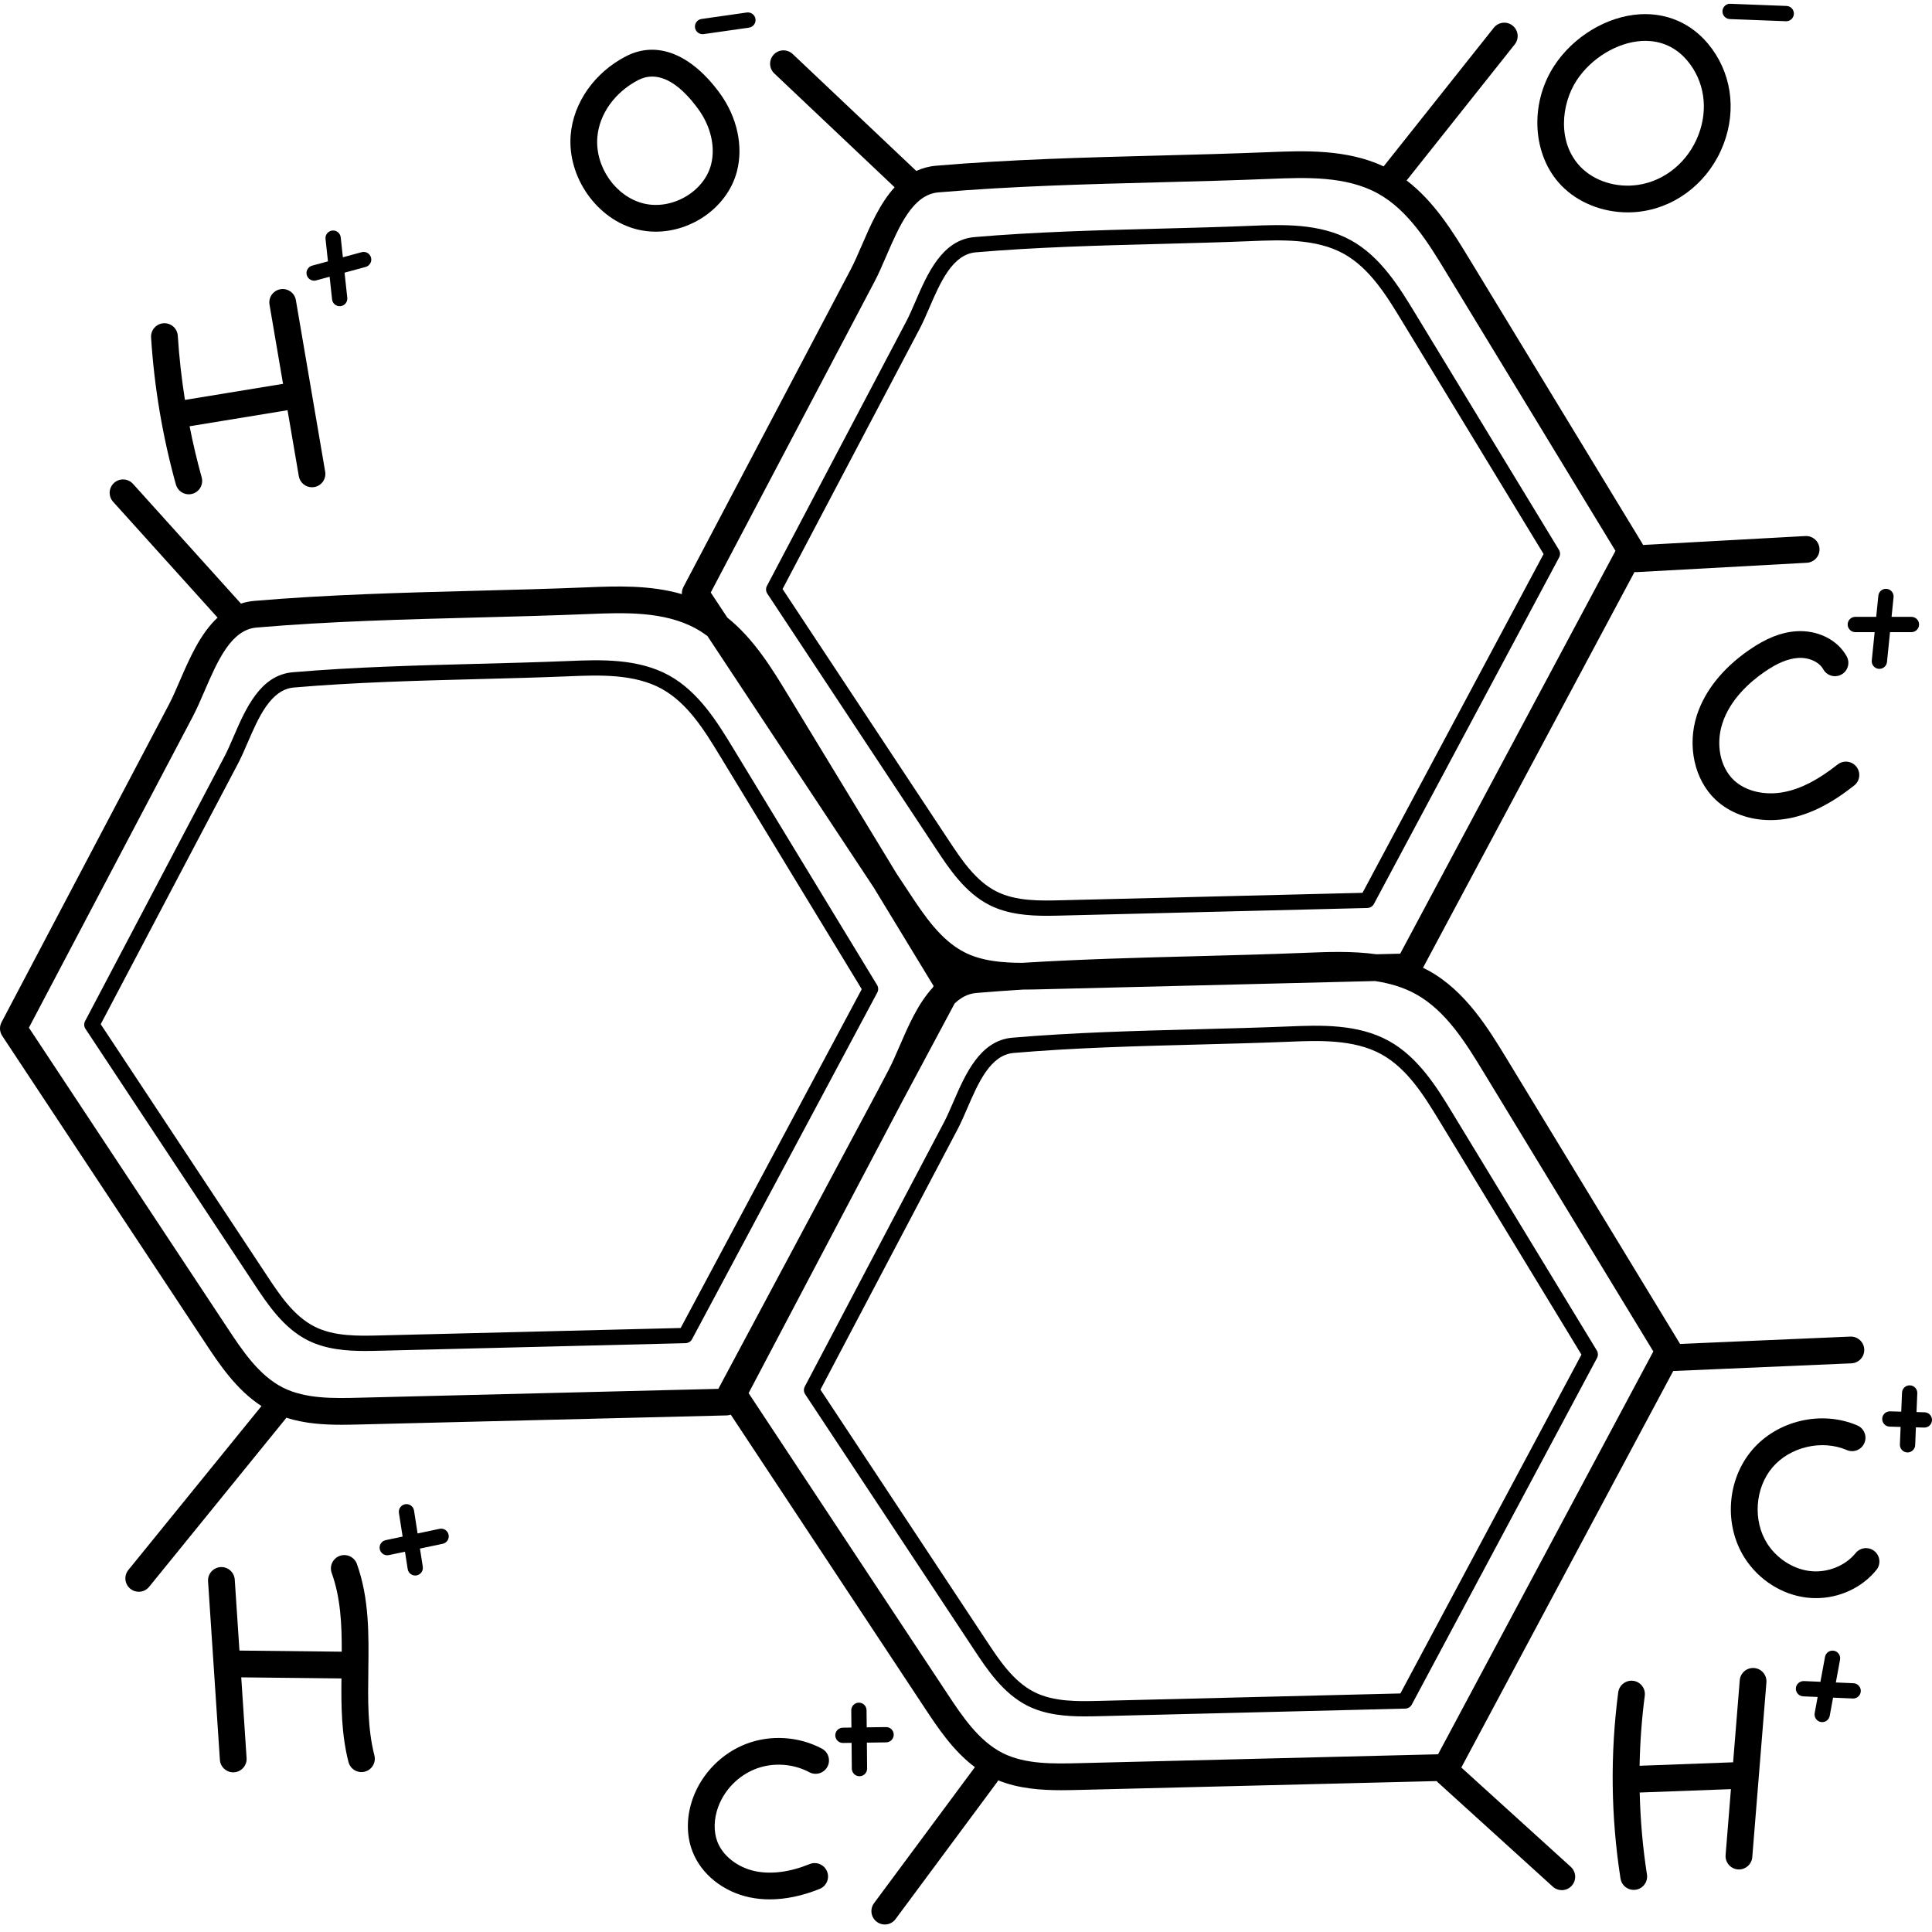 <svg height="512pt" viewBox="0 -1 512 512" width="512pt" xmlns="http://www.w3.org/2000/svg"><path d="m232.434 260.035-38.207-62.859c-4.016-6.602-9.012-14.82-16.93-19.184-8.293-4.562-18.34-4.156-26.414-3.824-8.113.332-16.41.547-24.434.758-16.07.414-32.691.848-48.91 2.234-8.582.734-12.488 9.766-15.621 17.023-.844 1.953-1.641 3.797-2.465 5.359l-36.902 70.055c-.344.652-.309 1.441.102 2.059l44.762 67.695c3.414 5.16 7.66 11.586 14.172 14.855 4.77 2.395 10.215 2.812 15.137 2.812 1.387 0 2.73-.031 4.008-.062l80.938-2c.73-.02 1.395-.426 1.738-1.07l49.082-91.848c.34-.629.316-1.395-.055-2.004zm-52.047 90.898-79.754 1.973c-5.641.137-12.023.297-17.227-2.32-5.551-2.785-9.305-8.461-12.617-13.469l-44.098-66.695 36.348-68.992c.895-1.699 1.723-3.613 2.598-5.641 2.848-6.594 6.074-14.066 12.246-14.594 16.102-1.375 32.66-1.805 48.672-2.223 8.039-.207 16.352-.426 24.496-.758 7.566-.309 16.992-.695 24.293 3.324 6.973 3.844 11.461 11.227 15.422 17.742l37.605 61.867zm0 0"/><path d="m423.164 356.879-38.207-62.855c-4.012-6.605-9.008-14.824-16.93-19.184-8.289-4.566-18.336-4.156-26.414-3.824-8.113.328-16.406.547-24.434.754-16.07.418-32.691.848-48.91 2.234-8.582.734-12.484 9.766-15.621 17.02-.844 1.953-1.641 3.801-2.465 5.363l-36.902 70.055c-.344.652-.309 1.445.102 2.059l44.762 67.695c3.41 5.16 7.656 11.582 14.176 14.859 4.766 2.391 10.207 2.809 15.125 2.809 1.391 0 2.738-.031 4.02-.062l80.934-2c.73-.02 1.395-.426 1.738-1.07l49.086-91.844c.336-.633.316-1.395-.059-2.008zm-52.043 90.902-79.758 1.969c-5.629.137-12.02.297-17.227-2.316-5.551-2.789-9.305-8.465-12.613-13.473l-44.098-66.691 36.344-68.992c.895-1.703 1.723-3.617 2.602-5.648 2.848-6.59 6.074-14.059 12.242-14.586 16.102-1.379 32.66-1.809 48.672-2.223 8.039-.211 16.352-.426 24.496-.758 7.566-.309 16.992-.695 24.293 3.324 6.973 3.84 11.461 11.227 15.422 17.738l37.605 61.867zm0 0"/><path d="m248.109 224.027c3.41 5.16 7.66 11.586 14.176 14.855 4.766 2.395 10.215 2.812 15.137 2.812 1.387 0 2.73-.035 4.008-.066l80.938-2c.727-.016 1.391-.426 1.734-1.07l49.086-91.844c.336-.633.316-1.395-.055-2.008l-38.207-62.855c-4.016-6.605-9.012-14.824-16.93-19.184-8.293-4.566-18.34-4.156-26.414-3.824-8.113.328-16.414.547-24.441.754-16.07.418-32.684.852-48.902 2.234-8.586.734-12.488 9.766-15.621 17.023-.844 1.953-1.641 3.797-2.465 5.359l-36.906 70.055c-.344.652-.305 1.441.105 2.059zm-4.375-137.922c.895-1.703 1.723-3.617 2.598-5.645 2.852-6.59 6.078-14.062 12.25-14.59 16.094-1.375 32.652-1.805 48.664-2.219 8.039-.211 16.355-.426 24.5-.762 7.566-.309 16.992-.695 24.293 3.324 6.973 3.844 11.461 11.227 15.422 17.742l37.605 61.867-47.984 89.785-79.754 1.969c-5.641.141-12.023.297-17.227-2.316-5.551-2.785-9.305-8.465-12.617-13.473l-44.098-66.691zm0 0"/><path d="m387.266 467.41 56.156-105.078 47.234-2.035c1.957-.086 3.473-1.738 3.391-3.695-.086-1.957-1.75-3.473-3.695-3.391l-45.113 1.949-45.883-75.488c-4.895-8.047-10.98-18.062-20.758-23.445-.492-.27-.988-.516-1.488-.754l56.055-104.891c.133.016.266.039.406.039.062 0 .129 0 .195-.004l45.074-2.477c1.953-.109 3.453-1.781 3.344-3.734-.105-1.953-1.785-3.441-3.734-3.348l-43.016 2.367c-.059-.137-.129-.27-.207-.398l-45.906-75.523c-4.148-6.82-9.164-15.051-16.551-20.68l28.656-36.059c1.219-1.531.965-3.762-.57-4.98-1.527-1.219-3.762-.961-4.98.57l-29.199 36.742c-9.824-4.613-21.188-4.152-30.43-3.773-9.734.398-19.695.656-29.328.906-19.332.504-39.324 1.023-58.848 2.691-1.93.164-3.664.652-5.242 1.383l-32.758-30.988c-1.422-1.344-3.668-1.281-5.012.141-1.348 1.422-1.285 3.664.141 5.012l31.887 30.164c-3.895 4.266-6.465 10.203-8.711 15.406-1.008 2.328-1.957 4.527-2.926 6.367l-44.344 84.172c-.309.586-.438 1.238-.398 1.879-8.461-2.477-17.531-2.121-25.156-1.805-9.742.398-19.711.656-29.352.906-19.324.504-39.309 1.023-58.824 2.688-1.254.109-2.422.355-3.523.711l-28.609-31.73c-1.312-1.453-3.555-1.57-5.008-.258s-1.57 3.555-.258 5.008l27.684 30.699c-4.621 4.293-7.496 10.938-9.984 16.688-1.004 2.328-1.953 4.527-2.922 6.367l-44.344 84.172c-.605 1.145-.535 2.527.176 3.609l53.785 81.34c3.715 5.625 8.254 12.465 14.922 16.766l-35.273 43.438c-1.234 1.516-1.004 3.75.52 4.984.656.535 1.445.793 2.23.793 1.031 0 2.055-.449 2.754-1.312l36.176-44.551c.066-.078.113-.172.172-.258 4.824 1.547 9.922 1.867 14.617 1.867 1.684 0 3.32-.043 4.871-.078l97.25-2.402c.367-.012.719-.082 1.055-.195l51.438 77.789c3.398 5.145 7.48 11.312 13.254 15.621l-26.723 36.039c-1.168 1.574-.84 3.793.734 4.961.637.473 1.375.699 2.109.699 1.082 0 2.156-.496 2.852-1.434l26.922-36.305c.109-.148.195-.309.277-.465 5.422 2.195 11.324 2.613 16.703 2.613 1.68 0 3.312-.043 4.859-.078l94.645-2.34c.082.094.156.195.25.281l30.527 27.703c.68.617 1.531.922 2.383.922.961 0 1.926-.395 2.625-1.164 1.316-1.449 1.207-3.691-.242-5.008zm-155.547-393.703c1.098-2.082 2.102-4.398 3.16-6.855 3.461-8.008 7.039-16.289 13.793-16.867 19.316-1.648 39.199-2.168 58.426-2.668 9.66-.25 19.648-.508 29.434-.91 9.43-.383 20.109-.82 28.609 3.859 8.121 4.473 13.434 13.211 18.117 20.922l44.859 73.797-57.051 106.75-6.293.156c-6.402-.883-12.844-.625-18.492-.398-9.738.398-19.699.66-29.328.91-15.133.391-30.664.805-46.062 1.762-5.238-.016-10.645-.465-15.184-2.746-6.406-3.215-10.828-9.902-14.73-15.805l-3.375-5.102-28.98-47.684c-4.02-6.613-8.855-14.547-15.871-20.156l-4.395-6.648zm-136.535 295.703c-6.637.168-14.164.352-20.172-2.664-6.406-3.219-10.828-9.906-14.727-15.805l-52.625-79.59 43.363-82.32c1.098-2.078 2.102-4.398 3.16-6.855 3.461-8.008 7.039-16.289 13.789-16.867 19.312-1.648 39.188-2.164 58.41-2.664 9.664-.25 19.66-.512 29.453-.914 9.43-.383 20.109-.82 28.609 3.859 1.055.582 2.062 1.238 3.027 1.953l44.145 66.766 15.805 26-.211.391c-3.945 4.27-6.539 10.262-8.805 15.508-1.008 2.328-1.953 4.527-2.926 6.367l-2.738 5.203-42.371 79.281zm190.73 96.848c-6.641.16-14.164.348-20.172-2.668-6.406-3.219-10.828-9.906-14.727-15.805l-52.625-79.59 40.586-77.047 14.016-26.219c1.637-1.562 3.504-2.586 5.715-2.777 4.117-.352 8.262-.641 12.418-.902h.059c1.688 0 3.32-.039 4.871-.078l88.359-2.184c3.785.578 7.441 1.617 10.762 3.445 8.121 4.473 13.43 13.211 18.117 20.922l44.859 73.797-57.051 106.754zm0 0"/><path d="m97.609 441.648c.129-9.348.266-19.016-3.031-28.191-.664-1.84-2.691-2.797-4.535-2.137-1.844.664-2.801 2.691-2.137 4.535 2.348 6.543 2.688 13.523 2.66 20.859l-27.109-.297-1.246-18.816c-.133-1.953-1.848-3.434-3.773-3.305-1.953.133-3.43 1.82-3.301 3.773l3.137 47.305c.125 1.875 1.684 3.312 3.535 3.312.078 0 .156-.004.238-.008 1.953-.133 3.43-1.82 3.301-3.773l-1.418-21.391 26.559.289c-.086 7.332-.008 14.844 1.859 22.152.41 1.602 1.852 2.668 3.43 2.668.293 0 .586-.035.883-.109 1.895-.484 3.039-2.414 2.555-4.312-1.82-7.148-1.715-14.633-1.605-22.555zm0 0"/><path d="m50.027 129.996c.312 0 .633-.043.953-.133 1.887-.523 2.988-2.477 2.465-4.363-1.238-4.465-2.305-8.98-3.203-13.535l25.961-4.254 2.984 17.469c.293 1.73 1.793 2.949 3.488 2.949.199 0 .402-.016.602-.051 1.93-.328 3.227-2.16 2.898-4.09l-7.762-45.445c-.328-1.926-2.156-3.223-4.09-2.895-1.93.328-3.227 2.16-2.898 4.09l3.582 20.984-25.996 4.262c-.891-5.637-1.535-11.316-1.895-17.004-.125-1.953-1.812-3.441-3.766-3.312-1.953.125-3.434 1.809-3.312 3.766.836 13.152 3.051 26.266 6.574 38.965.438 1.566 1.863 2.598 3.414 2.598zm0 0"/><path d="m168.895 59.812c1.617.395 3.258.582 4.891.582 9.672 0 19.055-6.605 21.5-15.953 1.758-6.699.059-14.453-4.531-20.738-7.609-10.41-16.648-13.992-24.789-9.824-8.379 4.293-14.027 12.301-14.73 20.898-.918 11.199 7.004 22.43 17.66 25.035zm-10.594-24.457c.508-6.168 4.684-11.98 10.898-15.164 1.027-.527 2.246-.898 3.645-.898 3.207 0 7.344 1.973 12.188 8.598 3.348 4.578 4.617 10.094 3.398 14.758-1.883 7.199-10.395 12.098-17.852 10.277-7.414-1.812-12.922-9.695-12.277-17.57zm0 0"/><path d="m431.367 55.281c1.262 0 2.535-.09 3.797-.277 9.691-1.438 17.965-8.262 21.602-17.809 3.547-9.32 2.004-19.273-4.137-26.625-4.551-5.445-10.953-8.199-18.035-7.789-8.754.527-17.68 5.906-22.75 13.711-6.566 10.113-5.75 23.715 1.902 31.641 4.402 4.562 10.91 7.148 17.621 7.148zm-13.574-34.926c3.824-5.891 10.746-10.105 17.227-10.496.316-.02.645-.031.98-.031 3.293 0 7.617 1.012 11.188 5.289 4.473 5.355 5.578 12.668 2.953 19.555-2.723 7.152-8.859 12.258-16.016 13.32-5.754.855-11.609-.98-15.277-4.781-6.172-6.398-5.148-16.551-1.055-22.855zm0 0"/><path d="m476 166.293c-4.023.273-8.008 1.867-12.539 5.012-6.918 4.801-11.68 10.766-13.773 17.242-2.617 8.109-.637 17.094 4.926 22.355 3.742 3.535 8.973 5.438 14.598 5.438 1.664 0 3.363-.164 5.062-.504 5.574-1.113 11.008-3.863 17.102-8.668 1.535-1.211 1.801-3.438.59-4.977-1.215-1.539-3.441-1.801-4.98-.59-5.18 4.082-9.656 6.398-14.098 7.281-5.141 1.027-10.273-.176-13.402-3.133-3.617-3.422-4.844-9.461-3.047-15.023 2.035-6.301 7.141-10.871 11.066-13.598 3.434-2.383 6.289-3.578 8.98-3.762 2.863-.199 5.613 1.043 6.699 3.004.953 1.715 3.109 2.332 4.82 1.383 1.715-.949 2.332-3.105 1.383-4.82-2.449-4.418-7.711-7.02-13.387-6.641zm0 0"/><path d="m496.746 410.062c-1.52-1.234-3.754-1-4.984.52-2.77 3.418-7.512 5.293-12.078 4.762-4.465-.512-8.816-3.305-11.355-7.289-3.852-6.047-3.25-14.723 1.395-20.18 4.645-5.461 13.113-7.438 19.699-4.598 1.797.777 3.883-.055 4.656-1.852.777-1.797-.055-3.883-1.852-4.66-9.48-4.086-21.215-1.344-27.902 6.512-6.691 7.859-7.52 19.879-1.973 28.586 3.711 5.828 9.891 9.762 16.523 10.523.797.094 1.594.137 2.387.137 6.199 0 12.176-2.746 16.008-7.477 1.234-1.52.996-3.754-.523-4.984zm0 0"/><path d="m200.289 467.762c4.57-1.742 9.871-1.41 14.184.895 1.727.922 3.871.273 4.797-1.453.922-1.727.27-3.875-1.457-4.797-6.098-3.258-13.594-3.734-20.051-1.266-6.461 2.465-11.73 7.816-14.105 14.309-1.758 4.805-1.816 9.828-.172 14.137 2.32 6.078 8.156 10.77 15.23 12.238 1.695.355 3.461.527 5.281.527 4.207 0 8.699-.938 13.234-2.785 1.816-.738 2.688-2.805 1.949-4.617-.738-1.812-2.809-2.688-4.621-1.949-5.188 2.113-10.164 2.766-14.398 1.883-4.664-.969-8.605-4.039-10.051-7.824-1.02-2.676-.945-6.023.207-9.176 1.68-4.594 5.406-8.375 9.973-10.121zm0 0"/><path d="m464.871 441.043c-1.949-.156-3.664 1.297-3.82 3.246l-1.758 21.738-24.785.918c.117-6.191.566-12.379 1.371-18.539.254-1.941-1.113-3.719-3.055-3.977-1.926-.238-3.719 1.113-3.977 3.055-2.148 16.402-1.945 33.008.605 49.359.273 1.746 1.781 2.996 3.5 2.996.18 0 .367-.012.551-.043 1.934-.301 3.258-2.113 2.957-4.047-1.125-7.199-1.75-14.453-1.922-21.711l24.176-.898-1.41 17.453c-.16 1.953 1.297 3.66 3.246 3.82.098.008.195.012.289.012 1.828 0 3.383-1.406 3.531-3.262l3.746-46.305c.156-1.949-1.297-3.66-3.246-3.816zm0 0"/><path d="m186.188 8.059c.098 0 .191-.004.289-.02l12.016-1.715c1.105-.16 1.875-1.184 1.719-2.293s-1.191-1.867-2.293-1.719l-12.012 1.715c-1.109.16-1.879 1.184-1.719 2.293.145 1.012 1.012 1.738 2 1.738zm0 0"/><path d="m458.418 4.055 14.875.57c.027.004.051.004.078.004 1.082 0 1.98-.859 2.023-1.949.043-1.117-.828-2.059-1.945-2.102l-14.875-.574c-1.105-.086-2.059.832-2.105 1.949-.043 1.117.832 2.059 1.949 2.102zm0 0"/><path d="m83.246 73.379c.176 0 .355-.023.531-.07l3.574-.973.652 6.004c.113 1.039.992 1.809 2.012 1.809.074 0 .148-.004.223-.012 1.113-.121 1.914-1.121 1.793-2.234l-.723-6.641 5.59-1.52c1.082-.293 1.719-1.406 1.426-2.488-.293-1.078-1.406-1.711-2.488-1.422l-4.969 1.352-.574-5.293c-.121-1.113-1.129-1.91-2.234-1.797-1.113.121-1.914 1.121-1.793 2.23l.645 5.938-4.191 1.137c-1.082.293-1.719 1.406-1.426 2.488.246.898 1.062 1.492 1.953 1.492zm0 0"/><path d="m116.484 404.156-5.816 1.223-.945-6.059c-.172-1.105-1.211-1.859-2.312-1.691-1.105.176-1.863 1.211-1.691 2.316l.98 6.266-4.488.945c-1.094.23-1.797 1.301-1.566 2.398.199.953 1.043 1.609 1.98 1.609.137 0 .277-.016.418-.043l4.281-.898.719 4.594c.152 1 1.016 1.711 1.996 1.711.105 0 .211-.008.316-.023 1.105-.172 1.859-1.211 1.688-2.312l-.75-4.805 6.023-1.266c1.094-.227 1.797-1.301 1.566-2.398-.23-1.094-1.301-1.797-2.398-1.566zm0 0"/><path d="m234.848 460.746c1.117-.016 2.012-.938 1.996-2.055-.012-1.117-.922-2.023-2.051-1.996l-5.105.07-.043-4.535c-.008-1.113-.914-2.008-2.023-2.008-.008 0-.016 0-.02 0-1.121.012-2.02.93-2.008 2.047l.043 4.551-2.285.031c-1.117.016-2.012.934-1.996 2.051.016 1.109.918 2 2.023 2h.031l2.266-.031.066 6.84c.012 1.113.918 2.008 2.027 2.008h.02c1.117-.012 2.016-.926 2.004-2.043l-.062-6.859zm0 0"/><path d="m491.191 445.074-4.672-.203 1.113-6.047c.203-1.098-.527-2.156-1.629-2.359-1.098-.199-2.156.527-2.355 1.629l-1.215 6.598-4.398-.191c-1.078-.023-2.062.816-2.113 1.938-.047 1.117.82 2.062 1.938 2.113l3.836.164-.785 4.273c-.203 1.102.527 2.156 1.625 2.359.125.023.25.031.371.031.957 0 1.809-.68 1.988-1.656l.887-4.828 5.234.227c.031 0 .059.004.09.004 1.078 0 1.973-.852 2.023-1.938.047-1.121-.82-2.066-1.938-2.113zm0 0"/><path d="m510.031 373.273-2.133-.059.203-4.973c.047-1.121-.82-2.062-1.938-2.109-1.148-.043-2.062.824-2.109 1.941l-.207 5.031-2.965-.082c-.02 0-.039 0-.055 0-1.094 0-1.996.871-2.023 1.969-.031 1.117.852 2.047 1.969 2.078l2.91.082-.191 4.652c-.043 1.117.824 2.062 1.941 2.105.031.004.059.004.086.004 1.078 0 1.977-.855 2.023-1.941l.191-4.711 2.184.059c.02.004.039.004.059.004 1.094 0 1.992-.871 2.023-1.973.031-1.117-.852-2.051-1.969-2.078zm0 0"/><path d="m500.07 174.434.805-7.91h5.676c1.117 0 2.023-.906 2.023-2.027 0-1.117-.906-2.023-2.023-2.023h-5.266l.527-5.199c.113-1.113-.699-2.105-1.812-2.219-1.117-.121-2.109.695-2.219 1.812l-.57 5.602h-5.535c-1.121 0-2.027.906-2.027 2.027 0 1.117.906 2.027 2.027 2.027h5.125l-.762 7.504c-.113 1.113.699 2.105 1.812 2.219.07.008.137.008.207.008 1.027.004 1.906-.773 2.012-1.82zm0 0"/></svg>